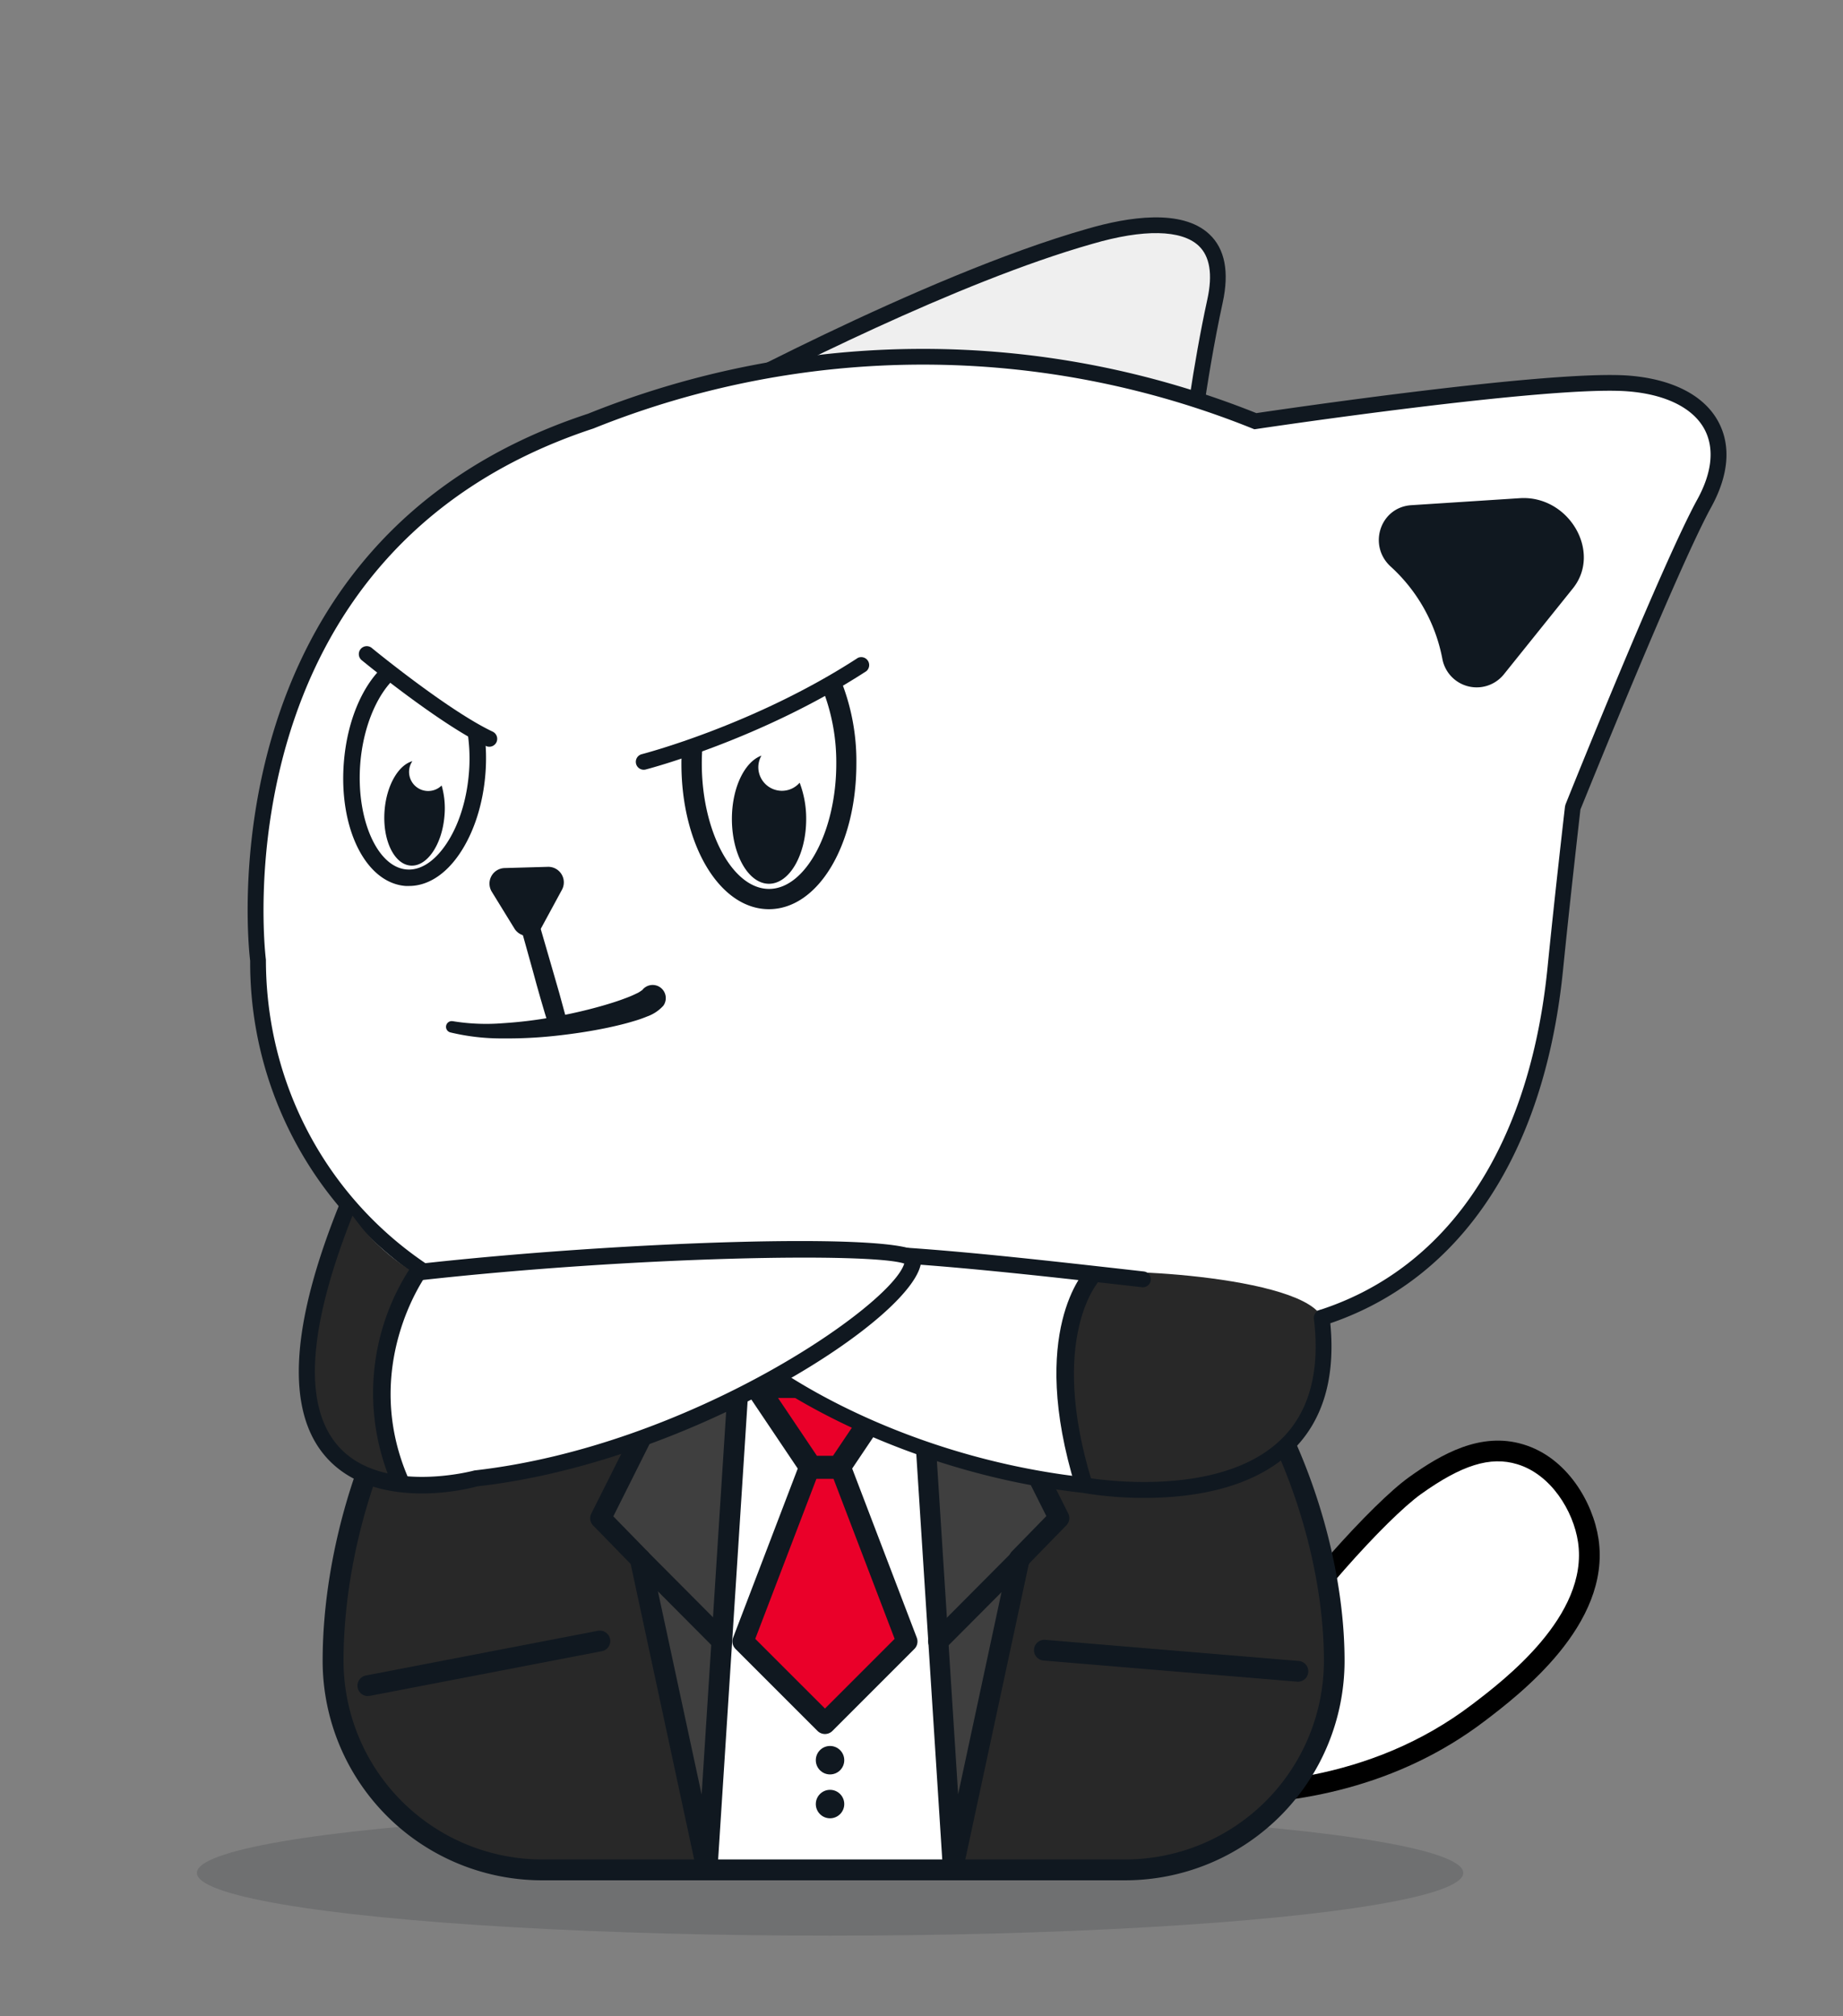 <?xml version="1.0" encoding="UTF-8"?> <svg xmlns="http://www.w3.org/2000/svg" viewBox="0 0 436.64 477.57"><rect x="0" y="0" width="436.64" height="477.57" fill="#808080" stroke="none"/> <defs> <style>.cls-1,.cls-5{fill:#101820;}.cls-1{opacity:0.15;}.cls-2{fill:#fff;}.cls-3{fill:#282828;}.cls-4{fill:#3f3f3f;}.cls-6,.cls-7{fill:#ea0029;}.cls-7{stroke:#101820;stroke-linecap:round;stroke-linejoin:round;stroke-width:5px;}.cls-8{fill:#efefef;}</style> </defs> <title>Монтажная область 8 копия</title> <g id="Block_3" data-name="Block 3"> <ellipse class="cls-1" cx="196.66" cy="443.61" rx="150.01" ry="14.87"></ellipse> <path class="cls-2" d="M296.11,396.82c11.16-17.17,30.51-38.75,39.16-44.94,8.44-6,16.51-9.92,24.88-7.43,8.89,2.65,14.91,12.1,16.16,20.44,2.8,18.86-18.4,35-26.08,40.82-26.93,20.47-59.05,20.07-74,18.77"></path> <path d="M288.09,427.46c19.26,0,43-4.12,63.63-19.79,8.22-6.25,30-22.84,27-43.14-1.29-8.62-7.43-19.33-17.89-22.43-10-3-19.29,2.25-27,7.78-8.6,6.15-28.27,27.86-39.79,45.6l4.12,2.68c11.25-17.3,30.28-38.37,38.53-44.29,9.58-6.84,16.38-9,22.75-7.06,8,2.39,13.33,11.08,14.42,18.44,2.59,17.43-17.55,32.74-25.13,38.5-23.95,18.22-52.54,20-72.33,18.28l-.42,4.9C279.74,427.26,283.81,427.46,288.09,427.46Z"></path> <path class="cls-2" d="M293.29,312.84a4.91,4.91,0,0,0-1.81,7.43c15,19.35,24.5,49.13,24.5,73.11a49.51,49.51,0,0,1-49.51,49.51H128.3a49.51,49.51,0,0,1-49.51-49.51c0-24.05,8.22-53.93,23-73.27a4.84,4.84,0,0,0-2.33-7.48"></path> <path class="cls-3" d="M292.1,312.21l-74.7,1.84,8.44,128.84H269.9s38-4.87,42.86-33.73-1.83-56.46-10.64-70.4S290.9,316.64,292.1,312.21Z"></path> <polygon class="cls-4" points="219.07 328.21 225.72 435.26 241.78 368.37 251.77 358.84 233.87 329.35 231 331.88 219.07 328.21"></polygon> <path class="cls-3" d="M101.39,312.21l74.7,1.84-8.44,128.84H123.59s-38-4.87-42.86-33.73,1.83-56.46,10.64-70.4S102.59,316.64,101.39,312.21Z"></path> <polygon class="cls-4" points="158.85 326.03 142.53 359.3 152.97 371.81 166.17 434 174.09 329.24 160.66 333.14 158.85 326.03"></polygon> <path class="cls-5" d="M99.93,318.63a2.28,2.28,0,0,0,.27-2.33,2.48,2.48,0,0,0-1.92-1.46c.78-1.47,1.51-3,2.27-4.46a7.44,7.44,0,0,1,4.15,3.93,7.11,7.11,0,0,1-.86,7.29c-13.43,17.64-22.45,46.48-22.45,71.77a47.1,47.1,0,0,0,47.05,47.06H266.61a47.1,47.1,0,0,0,47.05-47.06c0-24.3-9.64-53.07-24-71.59a7.23,7.23,0,0,1-.93-7.41,7.52,7.52,0,0,1,3.53-3.7c.7,1.48,1.39,3,2.07,4.47a2.65,2.65,0,0,0-1.09,1.2,2.34,2.34,0,0,0,.31,2.42c15,19.32,25,49.3,25,74.61a52,52,0,0,1-52,52H128.44a52,52,0,0,1-52-52c0-26.29,9.43-56.33,23.45-74.74Z"></path> <path class="cls-2" d="M99.56,312.35,293,312.21l.09.19c-20.51,1.17-134.26,7.18-193.61.1Z"></path> <path class="cls-5" d="M100.66,310.15c58,6.75,168.18,1.15,191.3-.14.76,1.59,1.5,3.19,2.24,4.8-11.75.67-64.66,3.52-116.82,3.52-29,0-57.76-.88-79.09-3.51C99.1,313.28,99.87,311.72,100.66,310.15Z"></path> <path class="cls-5" d="M225.66,445.35a2.45,2.45,0,0,0,2.4-1.94l15.69-73,8.89-9.12a2.46,2.46,0,0,0,.44-2.82l-22.37-44.58a2.46,2.46,0,1,0-4.39,2.21l21.58,43-8.17,8.37a2.48,2.48,0,0,0-.64,1.19L227,425l-7-109.86a2.41,2.41,0,0,0-2.61-2.3,2.27,2.27,0,0,0-2.16,2.61l8.17,127.56a2.24,2.24,0,0,0,2.14,2.29Z"></path> <path class="cls-5" d="M222.32,391.11a2.44,2.44,0,0,0,1.75-.73L243.38,371a2.46,2.46,0,0,0-3.49-3.46l-19.31,19.4a2.47,2.47,0,0,0,1.74,4.2Z"></path> <path class="cls-5" d="M167.51,445.35h.18a2.46,2.46,0,0,0,2.28-2.29l8.17-127a2.46,2.46,0,1,0-4.91-.32l-7,109.32-12.12-56.34a2.48,2.48,0,0,0-.64-1.19l-8.16-8.37L166.42,317a2.46,2.46,0,0,0-4.39-2.21l-21.94,43.72a2.46,2.46,0,0,0,.44,2.82l8.89,9.12,15.69,73A2.45,2.45,0,0,0,167.51,445.35Z"></path> <path class="cls-5" d="M171,391.11a2.47,2.47,0,0,0,1.74-4.2l-19.31-19.4a2.46,2.46,0,0,0-3.49,3.46l19.32,19.41A2.42,2.42,0,0,0,171,391.11Z"></path> <circle class="cls-5" cx="196.65" cy="343.1" r="3.37"></circle> <circle class="cls-5" cx="196.65" cy="371.17" r="3.37"></circle> <circle class="cls-5" cx="196.65" cy="416.92" r="3.37"></circle> <circle class="cls-5" cx="196.65" cy="427.31" r="3.37"></circle> <path class="cls-6" d="M163.67,299.25c11.48,1.16,24.16,6.25,30.41,10.91a4.1,4.1,0,0,0,4.87,0c6.25-4.66,18.93-9.75,30.42-10.91a4.22,4.22,0,0,1,4.62,4.21v24.88a4.19,4.19,0,0,1-5.57,4c-8.06-2.82-22.74-8.3-29.65-12.89a4.07,4.07,0,0,0-4.51,0c-6.9,4.59-21.59,10.07-29.64,12.89a4.2,4.2,0,0,1-5.58-4V303.46A4.23,4.23,0,0,1,163.67,299.25Z"></path> <path class="cls-5" d="M159.53,333.8a6.7,6.7,0,0,1-2.81-5.46V303.46a6.69,6.69,0,0,1,2.21-5,6.59,6.59,0,0,1,5.12-1.69h0c12.43,1.25,25.32,6.67,31.64,11.38a1.61,1.61,0,0,0,1.93,0c6.32-4.71,19.22-10.13,31.64-11.38a6.58,6.58,0,0,1,5.12,1.69,6.69,6.69,0,0,1,2.21,5v24.88a6.65,6.65,0,0,1-8.85,6.31c-8.23-2.89-23.09-8.44-30.2-13.18a1.64,1.64,0,0,0-1.78,0c-7.1,4.74-22,10.29-30.19,13.18a6.68,6.68,0,0,1-6-.85Zm40.74-16.42c6.66,4.43,21.09,9.81,29.1,12.62a1.71,1.71,0,0,0,1.56-.21,1.76,1.76,0,0,0,.74-1.45V303.46a1.77,1.77,0,0,0-.59-1.33,1.8,1.8,0,0,0-1.33-.44c-11.41,1.16-23.56,6.24-29.19,10.44a6.56,6.56,0,0,1-7.81,0c-5.63-4.2-17.78-9.28-29.19-10.44h0a1.83,1.83,0,0,0-1.33.44,1.8,1.8,0,0,0-.59,1.33v24.88a1.76,1.76,0,0,0,.74,1.45,1.67,1.67,0,0,0,1.56.21c8-2.81,22.44-8.19,29.1-12.62a6.49,6.49,0,0,1,7.23,0Z"></path> <circle class="cls-6" cx="196.52" cy="315.06" r="9.35"></circle> <path class="cls-5" d="M184.85,315.06a11.81,11.81,0,1,1,11.8,11.8A11.82,11.82,0,0,1,184.85,315.06Zm4.92,0a6.89,6.89,0,1,0,6.88-6.89A6.89,6.89,0,0,0,189.77,315.06Z"></path> <line class="cls-2" x1="307.51" y1="395.87" x2="247.52" y2="390.91"></line> <path class="cls-5" d="M307.52,398.33a2.46,2.46,0,0,0,.2-4.91l-60-5a2.46,2.46,0,1,0-.41,4.9l60,5Z"></path> <line class="cls-2" x1="142.16" y1="388.65" x2="87.13" y2="399.24"></line> <path class="cls-5" d="M87.12,401.69a2.49,2.49,0,0,0,.47,0l55-10.59a2.46,2.46,0,0,0,1.95-2.88,2.49,2.49,0,0,0-2.88-1.95l-55,10.59a2.46,2.46,0,0,0,.46,4.87Z"></path> <path class="cls-5" d="M196.65,283.3m0-4.92"></path> <polygon class="cls-7" points="195.45 337.97 176.02 388.8 195.45 408.22 214.87 388.8 195.45 337.97"></polygon> <polygon class="cls-6" points="195.45 328.39 179.21 328.39 192.09 347.55 198.81 347.55 211.68 328.39 195.45 328.39"></polygon> <path class="cls-5" d="M198.81,350.28h-6.72a2.73,2.73,0,0,1-2.27-1.21l-12.88-19.16a2.75,2.75,0,0,1-.14-2.81,2.72,2.72,0,0,1,2.41-1.44h32.47a2.73,2.73,0,0,1,2.27,4.25l-12.88,19.16A2.7,2.7,0,0,1,198.81,350.28Zm-5.27-5.46h3.81l9.21-13.7H184.33Z"></path> <path class="cls-2" d="M162.63,97.9s56-30.71,95.65-41.94c18.37-5.32,33.72-3.54,29.59,15.36s-6.5,40.17-6.5,40.17Z"></path> <path class="cls-8" d="M189.66,87.76c-3.5,3.92,62.16-4.9,92.27,5.5L284.6,92,289,66.83s2.7-18.72-24.23-13.09S194.67,82.13,189.66,87.76Z"></path> <path class="cls-5" d="M283,113.57,156.56,99.1l5.17-2.84c.56-.31,56.65-30.95,96-42.1,9.53-2.77,22.27-4.78,28.77,1.3,3.71,3.47,4.77,8.94,3.17,16.26-4.06,18.59-6.44,39.77-6.46,40ZM168.82,96.72l110.91,12.69c.68-5.62,2.91-22.94,6.31-38.49,1.3-5.94.6-10.22-2.07-12.72-4.06-3.8-13-4-25.17-.44C226.86,66.81,183.69,88.87,168.82,96.72Z"></path> <path d="M348.49,150.22a8.27,8.27,0,0,0,15.05-.05l10.72-23.83c4.54-10.09-6.52-21.14-17.53-17.51l-24.47,8.06a8.29,8.29,0,0,0-1.18,15.22A39.51,39.51,0,0,1,348.49,150.22Z"></path> <path class="cls-2" d="M141.47,315.56a88.36,88.36,0,0,1-80.34-88S48,130,139.89,99.75a210.49,210.49,0,0,1,157.53,0s69.44-10.41,88.34-8.94,26.29,13.3,18,28.36-31.14,72.07-31.14,72.07-2.36,20.41-4.13,38.1c-4.6,45.93-27.71,82.26-72.84,86.24"></path> <path class="cls-5" d="M295.84,317.45l-.33-3.74c40.18-3.54,66.1-34.36,71.13-84.55,1.75-17.51,4.11-37.93,4.14-38.14l.12-.48c.93-2.33,23-57.28,31.24-72.27,3.51-6.4,4.08-12.16,1.65-16.66-2.73-5-9.18-8.22-18.17-8.92-18.48-1.45-87.23,8.81-87.92,8.92l-.51.07-.48-.19a208.94,208.94,0,0,0-156.11,0C51.2,130.88,62.86,226.35,63,227.31c0,45.32,33.83,82.35,78.66,86.38l-.34,3.74a89.73,89.73,0,0,1-82.05-89.87C59.13,226.81,47,128.3,139.3,98a212.65,212.65,0,0,1,158.35-.15c6.84-1,70-10.29,88.26-8.88,10.3.81,17.83,4.67,21.18,10.89,3.07,5.67,2.49,12.67-1.66,20.24-7.86,14.31-29.35,67.64-31,71.64-.27,2.39-2.45,21.39-4.1,37.82C365.15,281.69,338,313.74,295.84,317.45Z"></path> <path class="cls-2" d="M270.76,303c-53.37-6-108.13-12.48-105.41,4.27,1.76,10.81,40.71,38.81,91.44,44.5,0,0,62.55,11.65,56.37-39.65"></path> <path class="cls-3" d="M259,301.88c1.79-1.91,54.49.38,54.61,11.83s-1.13,35.63-29.2,38.46c-15.1.53-27.6-.42-27.6-.42S245.66,318.94,259,301.88Z"></path> <path class="cls-5" d="M271.17,354.79a87,87,0,0,1-14.73-1.2c-50.23-5.62-90.92-33.62-92.94-46a7.81,7.81,0,0,1,2.06-6.85c9.86-10.35,54.83-5.28,102.43.08l3,.34a1.86,1.86,0,0,1,1.65,2.07,1.89,1.89,0,0,1-2.08,1.66l-3-.34c-42.52-4.79-90.71-10.22-99.29-1.22a4,4,0,0,0-1.07,3.66c1.56,9.66,39,37.25,89.79,42.93.44.08,31,5.56,46.2-8.67,6.9-6.47,9.63-16.19,8.1-28.89a1.87,1.87,0,0,1,3.72-.45c1.68,14-1.43,24.75-9.26,32.09C296.3,352.84,282,354.79,271.17,354.79Z"></path> <path class="cls-2" d="M99,301.4c53.37-6,117.44-7.1,117.38-2.92-.17,11-52.68,46-103.41,51.69,0,0-64.83,19.49-31.13-63.12a93.79,93.79,0,0,0,15.26,14Z"></path> <path class="cls-3" d="M99.08,301.32c-.25-.1-.56.4-.79.27a54.45,54.45,0,0,1-11.14-9.15c-1.9-2-3.44-4.43-5.23-6.41-2.14,4.45-7.07,16.31-9.06,34.69C70.2,345.41,89,350.21,96.49,352.08,81.78,337.11,96.9,305.63,99.08,301.32Z"></path> <path class="cls-5" d="M100,353.74c-7.51,0-16.6-1.7-22.7-8.56-9.7-10.92-8.55-31.33,3.42-60.67.41-1,1-.49,2-.08s2,.55,1.58,1.55c-11.36,27.85-12.74,46.9-4.11,56.61,10.29,11.59,32,5.77,32.2,5.7,50.85-5.72,98.9-39.15,101.84-49-7.86-2.62-63.59-1.75-115.07,4a2,2,0,0,1-2.15-1.72,2,2,0,0,1,1.72-2.15c47.32-5.33,113.38-7.66,118.68-2.84a2.45,2.45,0,0,1,.85,1.88c-.2,12.82-54.2,47.88-105.13,53.59A53.06,53.06,0,0,1,100,353.74Z"></path> <path class="cls-2" d="M106.09,168.87c-2.83-2.08-5.6-4.29-8.33-6.52a2.86,2.86,0,0,1-.55-.28c-.88-.55-2-1.58-2.59-1.93s-1.26-1-1.88-1.46c-4.88,4.08-8.61,12.33-9.37,22.08C82.26,195.11,88,207.25,96.2,207.88s15.74-10.48,16.85-24.82a42.83,42.83,0,0,0-.38-10.15A51.06,51.06,0,0,1,106.09,168.87Z"></path> <path class="cls-5" d="M110.45,171.7a40.55,40.55,0,0,1,.66,11.21c-.51,6.6-2.44,12.67-5.44,17.08-2.77,4.09-6.08,6.22-9.32,5.95-7-.54-12-12-11-25,.72-9.34,4.41-17.39,9-21a22.48,22.48,0,0,1-3.09-2.5c-5.18,4.48-9,13-9.8,23.2-1.21,15.65,5.21,28.48,14.62,29.21l.83,0c4.4,0,8.64-2.69,12-7.67s5.54-11.7,6.1-19a45.87,45.87,0,0,0-.21-9.28A46.55,46.55,0,0,1,110.45,171.7Z"></path> <path class="cls-2" d="M173.46,172.26c-3.13,1.19-6.22,2.32-9.33,3.38-.16,1.71-.26,3.45-.26,5.24,0,17.71,8.2,32.07,18.33,32.07s18.32-14.36,18.32-32.07A49.43,49.43,0,0,0,197,162C189.65,166.31,181.38,169.25,173.46,172.26Z"></path> <path class="cls-5" d="M198.3,161.26c-1.11.69-2.29,1.28-3.45,1.91a47.39,47.39,0,0,1,3.28,17.71c0,16.08-7.3,29.67-15.93,29.67S166.27,197,166.27,180.88a52.39,52.39,0,0,1,.35-6.07c-1.65.6-3.31,1.13-5,1.66-.1,1.44-.18,2.91-.18,4.41,0,19.33,9.1,34.47,20.73,34.47s20.72-15.14,20.72-34.47a51.57,51.57,0,0,0-3.86-20.21C198.8,160.86,198.57,161.09,198.3,161.26Z"></path> <path class="cls-5" d="M104.63,186.05a4.53,4.53,0,0,1-7.7-3.59,4.5,4.5,0,0,1,.77-2.17c-3.32.93-6.13,5.74-6.59,11.73-.53,6.87,2.22,12.68,6.14,13s7.53-5,8.06-11.88A19.49,19.49,0,0,0,104.63,186.05Z"></path> <path class="cls-5" d="M189.45,185.39a5.54,5.54,0,0,1-4.19,1.92,5.6,5.6,0,0,1-5.6-5.59,5.53,5.53,0,0,1,.74-2.74c-4,1.45-7,7.62-7,15,0,8.48,3.93,15.35,8.78,15.35S191,202.48,191,194A23.87,23.87,0,0,0,189.45,185.39Z"></path> <path class="cls-2" d="M204.26,157.41c-25,16.25-51.72,23-51.72,23"></path> <path class="cls-5" d="M152.54,182.32a1.87,1.87,0,0,1-.46-3.69c.26-.07,26.73-6.92,51.16-22.8a1.88,1.88,0,0,1,2,3.15c-25,16.23-52,23.22-52.29,23.29A1.85,1.85,0,0,1,152.54,182.32Z"></path> <path class="cls-2" d="M87,155s18.08,14.85,28.93,20"></path> <path class="cls-5" d="M115.92,176.87a1.76,1.76,0,0,1-.8-.18c-10.93-5.17-28.57-19.62-29.32-20.23a1.88,1.88,0,1,1,2.38-2.9c.18.15,18,14.76,28.55,19.74a1.89,1.89,0,0,1,.89,2.5A1.86,1.86,0,0,1,115.92,176.87Z"></path> <path class="cls-5" d="M341.71,156a8.27,8.27,0,0,0,14.58,3.73l16.36-20.37c6.93-8.63-1-22.1-12.57-21.36l-25.71,1.66c-7.33.47-10.32,9.41-5,14.44A39.51,39.51,0,0,1,341.71,156Z"></path> <path class="cls-5" d="M129.75,205.32l-10.24.29a3.68,3.68,0,0,0-3,5.6l5.37,8.73a3.68,3.68,0,0,0,6.37-.18l4.88-9A3.68,3.68,0,0,0,129.75,205.32Z"></path> <line class="cls-2" x1="124.73" y1="216.37" x2="132.12" y2="242.35"></line> <path class="cls-5" d="M126.54,215.86c.49,0,.39.18.45.31l.12.4.23.81.47,1.63.94,3.24,1.88,6.48q1.92,6.48,3.65,13L130,243q-2-6.47-3.75-13l-1.81-6.5-.91-3.25-.46-1.63-.23-.81-.11-.41c0-.14-.19-.24.23-.5Z"></path> <path class="cls-5" d="M254.84,352.35c-11.4-37,2.1-51.3,2.68-51.9l2.92,2.86L259,301.88l1.47,1.42c-.12.13-12.31,13.46-1.71,47.84Z"></path> <path class="cls-5" d="M93.34,352.59a54.2,54.2,0,0,1,4.36-53L101,302c-.16.22-16,22.14-3.92,48.88Z"></path> <path class="cls-5" d="M107.29,241.88a49,49,0,0,0,11.82.48,101.71,101.71,0,0,0,11.9-1.45c4-.71,7.86-1.59,11.68-2.68,1.9-.55,3.8-1.14,5.58-1.83a24.13,24.13,0,0,0,2.55-1.09c.76-.31,1.51-1,1.26-.69a3.11,3.11,0,0,1,5.09,3.58,9.44,9.44,0,0,1-3.87,2.57,29.81,29.81,0,0,1-3.16,1.1c-2.07.63-4.11,1.11-6.16,1.55-4.1.86-8.21,1.47-12.34,1.92a105.61,105.61,0,0,1-12.45.62,51.8,51.8,0,0,1-12.52-1.43,1.36,1.36,0,0,1,.6-2.65Z"></path> </g> </svg> 